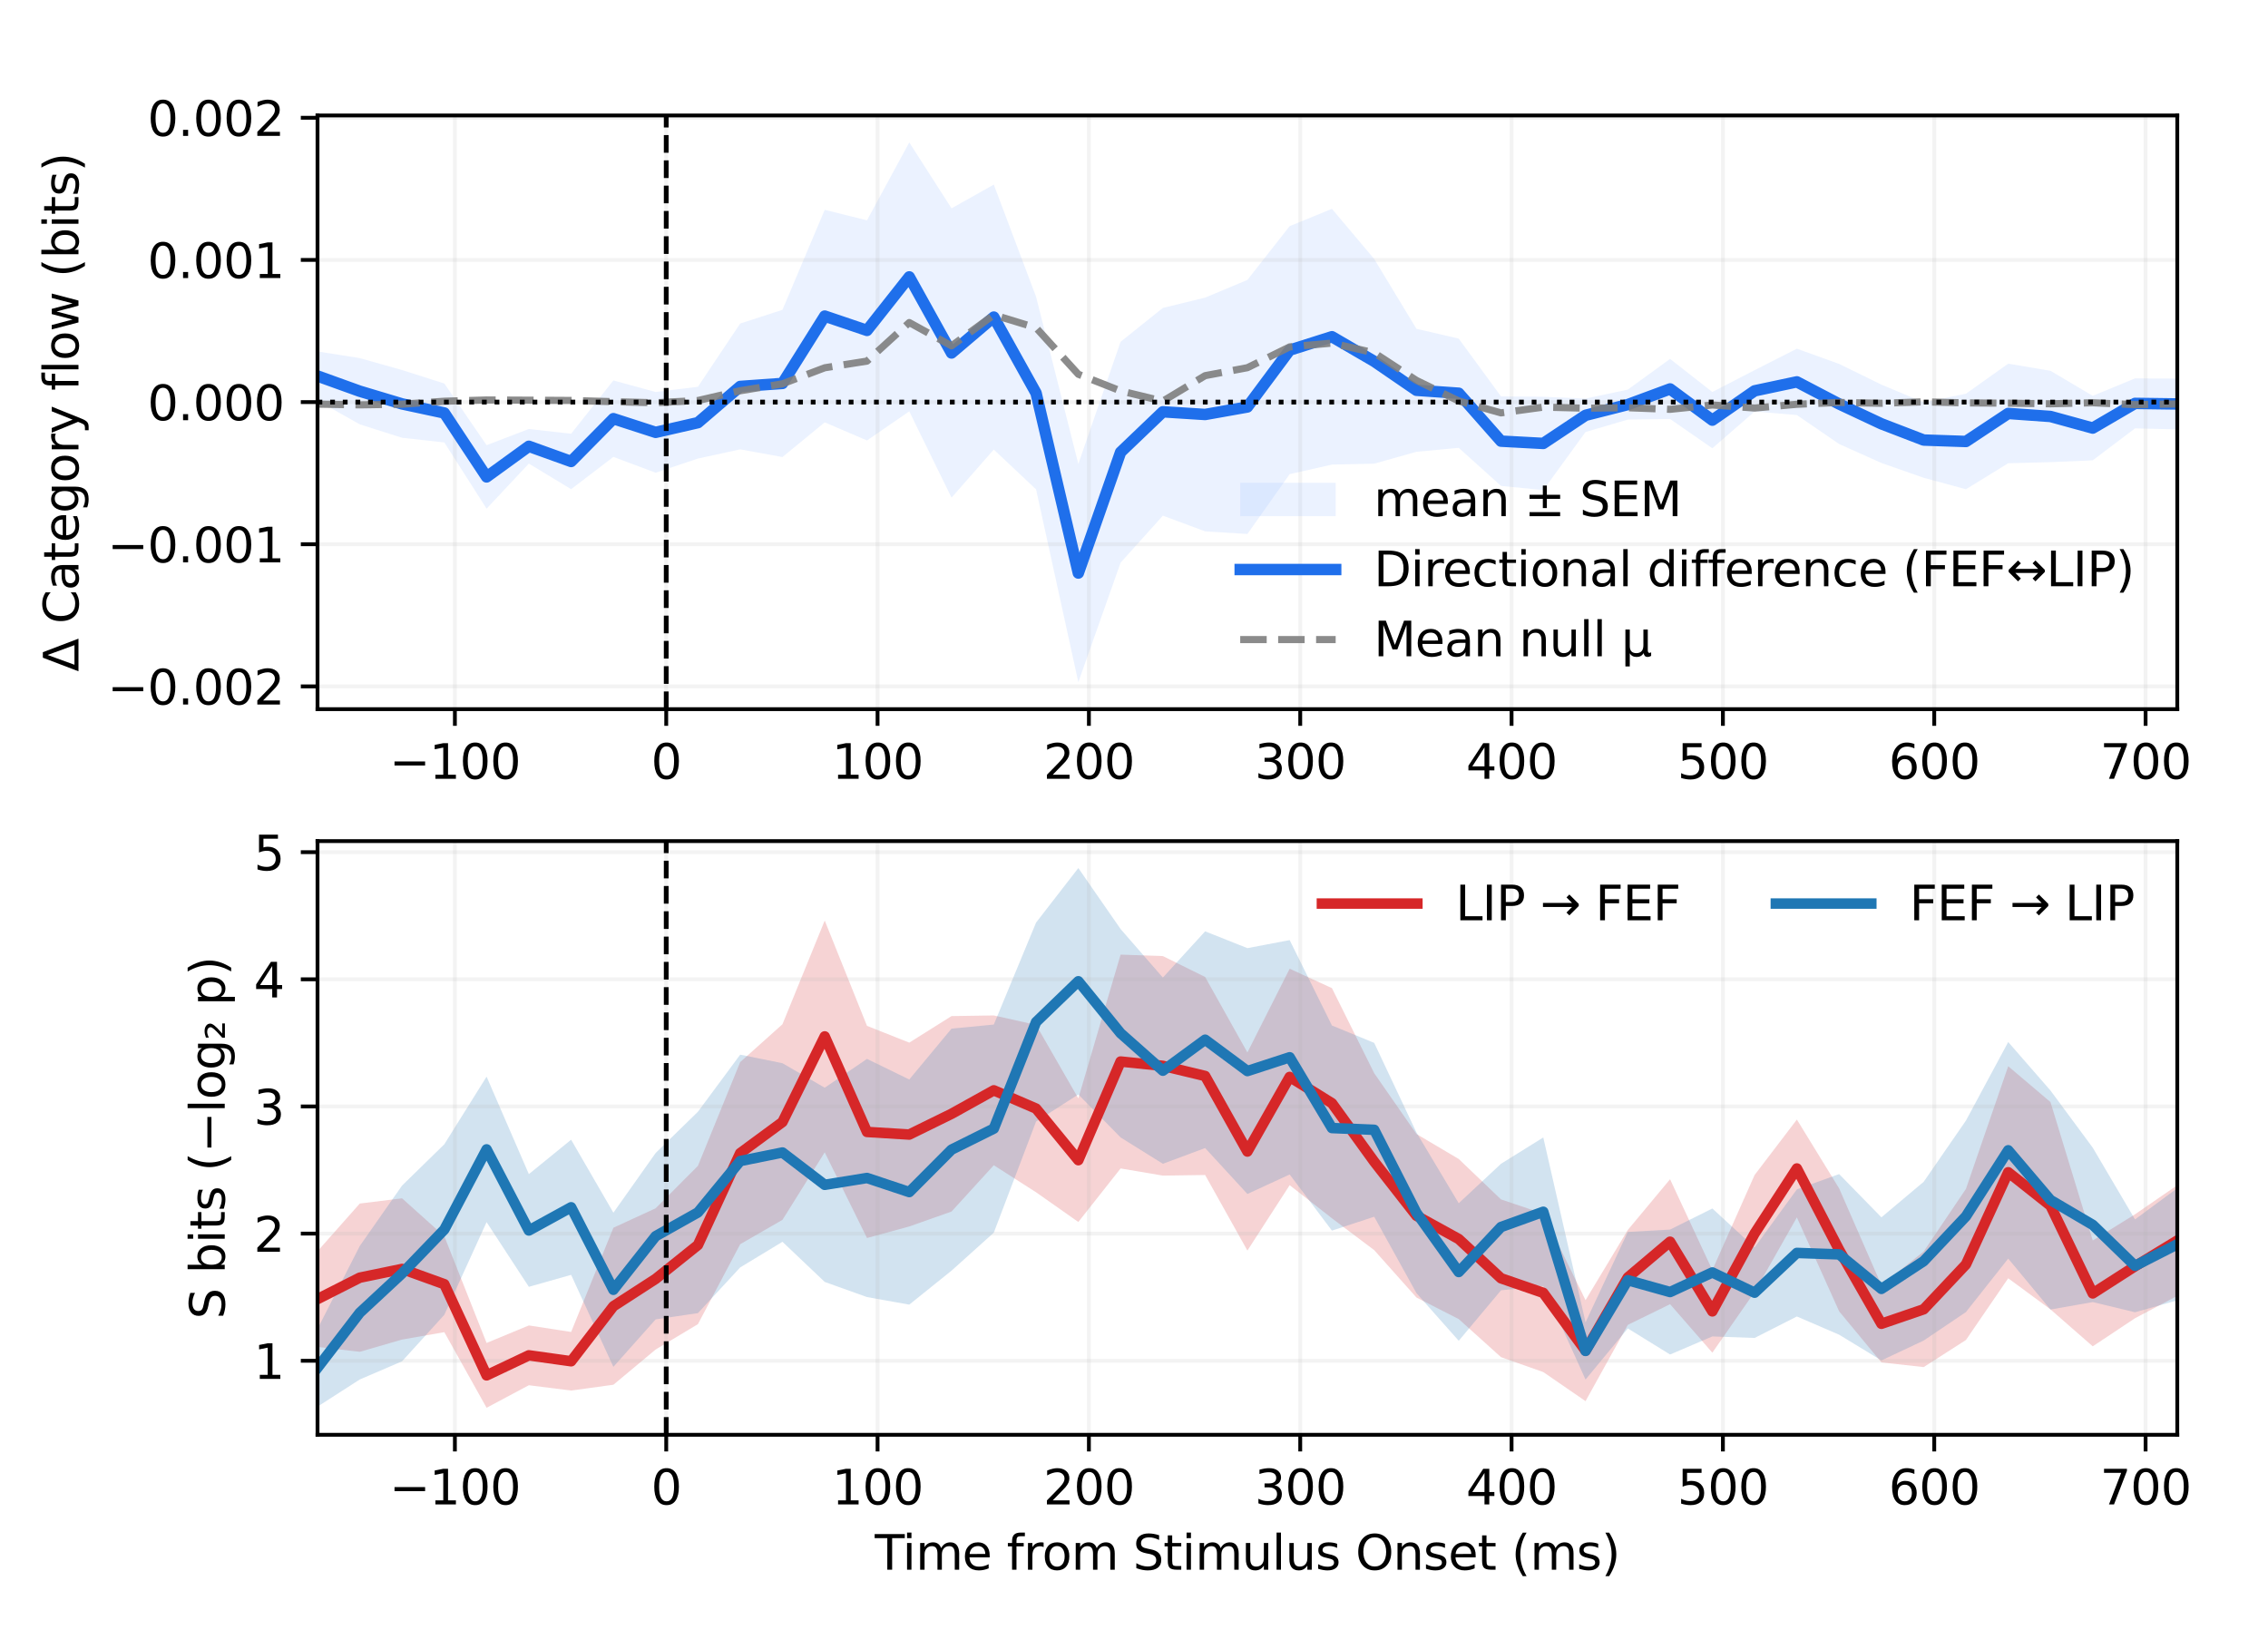 <?xml version="1.0" encoding="utf-8" standalone="no"?>
<!DOCTYPE svg PUBLIC "-//W3C//DTD SVG 1.1//EN"
  "http://www.w3.org/Graphics/SVG/1.1/DTD/svg11.dtd">
<svg xmlns:xlink="http://www.w3.org/1999/xlink" width="475.2pt" height="345.6pt" viewBox="0 0 475.2 345.6" xmlns="http://www.w3.org/2000/svg" version="1.1">
 <defs>
  <style type="text/css">*{stroke-linejoin: round; stroke-linecap: butt}</style>
 </defs>
 <g id="figure_1">
  <g id="patch_1">
   <path d="M 0 345.6 
L 475.2 345.6 
L 475.2 0 
L 0 0 
z
" style="fill: #ffffff"/>
  </g>
  <g id="axes_1">
   <g id="patch_2">
    <path d="M 66.528 148.608 
L 456.192 148.608 
L 456.192 24.192 
L 66.528 24.192 
z
" style="fill: #ffffff"/>
   </g>
   <g id="FillBetweenPolyCollection_1">
    <defs>
     <path id="m9f6a773d20" d="M 66.528 -271.949 
L 66.528 -261.658 
L 75.384 -256.676 
L 84.24 -253.857 
L 93.096 -252.882 
L 101.952 -239.005 
L 110.808 -248.451 
L 119.664 -243.082 
L 128.52 -249.853 
L 137.376 -246.534 
L 146.232 -249.505 
L 155.088 -251.434 
L 163.944 -249.821 
L 172.8 -257.09 
L 181.656 -253.294 
L 190.512 -259.398 
L 199.368 -241.313 
L 208.224 -251.39 
L 217.08 -243.049 
L 225.936 -202.647 
L 234.792 -227.686 
L 243.648 -237.538 
L 252.504 -234.248 
L 261.36 -233.695 
L 270.216 -246.237 
L 279.072 -248.239 
L 287.928 -248.433 
L 296.784 -250.924 
L 305.64 -251.75 
L 314.496 -243.774 
L 323.352 -242.895 
L 332.208 -255.066 
L 341.064 -257.671 
L 349.92 -257.801 
L 358.776 -251.657 
L 367.632 -259.364 
L 376.488 -258.623 
L 385.344 -252.55 
L 394.2 -248.58 
L 403.056 -245.476 
L 411.912 -243.074 
L 420.768 -248.524 
L 429.624 -248.753 
L 438.48 -249.138 
L 447.336 -255.829 
L 456.192 -255.616 
L 456.192 -266.274 
L 456.192 -266.274 
L 447.336 -266.301 
L 438.48 -262.646 
L 429.624 -267.895 
L 420.768 -269.388 
L 411.912 -263.091 
L 403.056 -261.289 
L 394.2 -264.994 
L 385.344 -269.335 
L 376.488 -272.53 
L 367.632 -268.028 
L 358.776 -263.453 
L 349.92 -270.388 
L 341.064 -263.955 
L 332.208 -262.072 
L 323.352 -262.452 
L 314.496 -262.529 
L 305.64 -274.641 
L 296.784 -276.696 
L 287.928 -291.324 
L 279.072 -301.833 
L 270.216 -298.213 
L 261.36 -286.937 
L 252.504 -283.233 
L 243.648 -281.07 
L 234.792 -273.981 
L 225.936 -248.376 
L 217.08 -283.416 
L 208.224 -306.912 
L 199.368 -301.94 
L 190.512 -315.753 
L 181.656 -299.426 
L 172.8 -301.631 
L 163.944 -280.675 
L 155.088 -277.8 
L 146.232 -264.549 
L 137.376 -263.453 
L 128.52 -265.877 
L 119.664 -254.704 
L 110.808 -255.7 
L 101.952 -252.308 
L 93.096 -265.23 
L 84.24 -268.055 
L 75.384 -270.551 
L 66.528 -271.949 
z
"/>
    </defs>
    <g clip-path="url(#p3b2f69bc61)">
     <use xlink:href="#m9f6a773d20" x="0" y="345.6" style="fill: #9ec1ff; fill-opacity: 0.2"/>
    </g>
   </g>
   <g id="matplotlib.axis_1">
    <g id="xtick_1">
     <g id="line2d_1">
      <path d="M 95.31 148.608 
L 95.31 24.192 
" clip-path="url(#p3b2f69bc61)" style="fill: none; stroke: #b0b0b0; stroke-opacity: 0.15; stroke-width: 0.8; stroke-linecap: square"/>
     </g>
     <g id="line2d_2">
      <defs>
       <path id="mf2cba0169b" d="M 0 0 
L 0 3.5 
" style="stroke: #000000; stroke-width: 0.8"/>
      </defs>
      <g>
       <use xlink:href="#mf2cba0169b" x="95.31" y="148.608" style="stroke: #000000; stroke-width: 0.8"/>
      </g>
     </g>
     <g id="text_1">
      <!-- −100 -->
      <g transform="translate(81.576 163.206) scale(0.1 -0.1)">
       <defs>
        <path id="DejaVuSans-2212" d="M 678 2272 
L 4684 2272 
L 4684 1741 
L 678 1741 
L 678 2272 
z
" transform="scale(0.016)"/>
        <path id="DejaVuSans-31" d="M 794 531 
L 1825 531 
L 1825 4091 
L 703 3866 
L 703 4441 
L 1819 4666 
L 2450 4666 
L 2450 531 
L 3481 531 
L 3481 0 
L 794 0 
L 794 531 
z
" transform="scale(0.016)"/>
        <path id="DejaVuSans-30" d="M 2034 4250 
Q 1547 4250 1301 3770 
Q 1056 3291 1056 2328 
Q 1056 1369 1301 889 
Q 1547 409 2034 409 
Q 2525 409 2770 889 
Q 3016 1369 3016 2328 
Q 3016 3291 2770 3770 
Q 2525 4250 2034 4250 
z
M 2034 4750 
Q 2819 4750 3233 4129 
Q 3647 3509 3647 2328 
Q 3647 1150 3233 529 
Q 2819 -91 2034 -91 
Q 1250 -91 836 529 
Q 422 1150 422 2328 
Q 422 3509 836 4129 
Q 1250 4750 2034 4750 
z
" transform="scale(0.016)"/>
       </defs>
       <use xlink:href="#DejaVuSans-2212"/>
       <use xlink:href="#DejaVuSans-31" transform="translate(83.789 0)"/>
       <use xlink:href="#DejaVuSans-30" transform="translate(147.412 0)"/>
       <use xlink:href="#DejaVuSans-30" transform="translate(211.035 0)"/>
      </g>
     </g>
    </g>
    <g id="xtick_2">
     <g id="line2d_3">
      <path d="M 139.59 148.608 
L 139.59 24.192 
" clip-path="url(#p3b2f69bc61)" style="fill: none; stroke: #b0b0b0; stroke-opacity: 0.15; stroke-width: 0.8; stroke-linecap: square"/>
     </g>
     <g id="line2d_4">
      <g>
       <use xlink:href="#mf2cba0169b" x="139.59" y="148.608" style="stroke: #000000; stroke-width: 0.8"/>
      </g>
     </g>
     <g id="text_2">
      <!-- 0 -->
      <g transform="translate(136.409 163.206) scale(0.1 -0.1)">
       <use xlink:href="#DejaVuSans-30"/>
      </g>
     </g>
    </g>
    <g id="xtick_3">
     <g id="line2d_5">
      <path d="M 183.87 148.608 
L 183.87 24.192 
" clip-path="url(#p3b2f69bc61)" style="fill: none; stroke: #b0b0b0; stroke-opacity: 0.15; stroke-width: 0.8; stroke-linecap: square"/>
     </g>
     <g id="line2d_6">
      <g>
       <use xlink:href="#mf2cba0169b" x="183.87" y="148.608" style="stroke: #000000; stroke-width: 0.8"/>
      </g>
     </g>
     <g id="text_3">
      <!-- 100 -->
      <g transform="translate(174.326 163.206) scale(0.1 -0.1)">
       <use xlink:href="#DejaVuSans-31"/>
       <use xlink:href="#DejaVuSans-30" transform="translate(63.623 0)"/>
       <use xlink:href="#DejaVuSans-30" transform="translate(127.246 0)"/>
      </g>
     </g>
    </g>
    <g id="xtick_4">
     <g id="line2d_7">
      <path d="M 228.15 148.608 
L 228.15 24.192 
" clip-path="url(#p3b2f69bc61)" style="fill: none; stroke: #b0b0b0; stroke-opacity: 0.15; stroke-width: 0.8; stroke-linecap: square"/>
     </g>
     <g id="line2d_8">
      <g>
       <use xlink:href="#mf2cba0169b" x="228.15" y="148.608" style="stroke: #000000; stroke-width: 0.8"/>
      </g>
     </g>
     <g id="text_4">
      <!-- 200 -->
      <g transform="translate(218.606 163.206) scale(0.1 -0.1)">
       <defs>
        <path id="DejaVuSans-32" d="M 1228 531 
L 3431 531 
L 3431 0 
L 469 0 
L 469 531 
Q 828 903 1448 1529 
Q 2069 2156 2228 2338 
Q 2531 2678 2651 2914 
Q 2772 3150 2772 3378 
Q 2772 3750 2511 3984 
Q 2250 4219 1831 4219 
Q 1534 4219 1204 4116 
Q 875 4013 500 3803 
L 500 4441 
Q 881 4594 1212 4672 
Q 1544 4750 1819 4750 
Q 2544 4750 2975 4387 
Q 3406 4025 3406 3419 
Q 3406 3131 3298 2873 
Q 3191 2616 2906 2266 
Q 2828 2175 2409 1742 
Q 1991 1309 1228 531 
z
" transform="scale(0.016)"/>
       </defs>
       <use xlink:href="#DejaVuSans-32"/>
       <use xlink:href="#DejaVuSans-30" transform="translate(63.623 0)"/>
       <use xlink:href="#DejaVuSans-30" transform="translate(127.246 0)"/>
      </g>
     </g>
    </g>
    <g id="xtick_5">
     <g id="line2d_9">
      <path d="M 272.43 148.608 
L 272.43 24.192 
" clip-path="url(#p3b2f69bc61)" style="fill: none; stroke: #b0b0b0; stroke-opacity: 0.15; stroke-width: 0.8; stroke-linecap: square"/>
     </g>
     <g id="line2d_10">
      <g>
       <use xlink:href="#mf2cba0169b" x="272.43" y="148.608" style="stroke: #000000; stroke-width: 0.8"/>
      </g>
     </g>
     <g id="text_5">
      <!-- 300 -->
      <g transform="translate(262.886 163.206) scale(0.1 -0.1)">
       <defs>
        <path id="DejaVuSans-33" d="M 2597 2516 
Q 3050 2419 3304 2112 
Q 3559 1806 3559 1356 
Q 3559 666 3084 287 
Q 2609 -91 1734 -91 
Q 1441 -91 1130 -33 
Q 819 25 488 141 
L 488 750 
Q 750 597 1062 519 
Q 1375 441 1716 441 
Q 2309 441 2620 675 
Q 2931 909 2931 1356 
Q 2931 1769 2642 2001 
Q 2353 2234 1838 2234 
L 1294 2234 
L 1294 2753 
L 1863 2753 
Q 2328 2753 2575 2939 
Q 2822 3125 2822 3475 
Q 2822 3834 2567 4026 
Q 2313 4219 1838 4219 
Q 1578 4219 1281 4162 
Q 984 4106 628 3988 
L 628 4550 
Q 988 4650 1302 4700 
Q 1616 4750 1894 4750 
Q 2613 4750 3031 4423 
Q 3450 4097 3450 3541 
Q 3450 3153 3228 2886 
Q 3006 2619 2597 2516 
z
" transform="scale(0.016)"/>
       </defs>
       <use xlink:href="#DejaVuSans-33"/>
       <use xlink:href="#DejaVuSans-30" transform="translate(63.623 0)"/>
       <use xlink:href="#DejaVuSans-30" transform="translate(127.246 0)"/>
      </g>
     </g>
    </g>
    <g id="xtick_6">
     <g id="line2d_11">
      <path d="M 316.71 148.608 
L 316.71 24.192 
" clip-path="url(#p3b2f69bc61)" style="fill: none; stroke: #b0b0b0; stroke-opacity: 0.15; stroke-width: 0.8; stroke-linecap: square"/>
     </g>
     <g id="line2d_12">
      <g>
       <use xlink:href="#mf2cba0169b" x="316.71" y="148.608" style="stroke: #000000; stroke-width: 0.8"/>
      </g>
     </g>
     <g id="text_6">
      <!-- 400 -->
      <g transform="translate(307.166 163.206) scale(0.1 -0.1)">
       <defs>
        <path id="DejaVuSans-34" d="M 2419 4116 
L 825 1625 
L 2419 1625 
L 2419 4116 
z
M 2253 4666 
L 3047 4666 
L 3047 1625 
L 3713 1625 
L 3713 1100 
L 3047 1100 
L 3047 0 
L 2419 0 
L 2419 1100 
L 313 1100 
L 313 1709 
L 2253 4666 
z
" transform="scale(0.016)"/>
       </defs>
       <use xlink:href="#DejaVuSans-34"/>
       <use xlink:href="#DejaVuSans-30" transform="translate(63.623 0)"/>
       <use xlink:href="#DejaVuSans-30" transform="translate(127.246 0)"/>
      </g>
     </g>
    </g>
    <g id="xtick_7">
     <g id="line2d_13">
      <path d="M 360.99 148.608 
L 360.99 24.192 
" clip-path="url(#p3b2f69bc61)" style="fill: none; stroke: #b0b0b0; stroke-opacity: 0.15; stroke-width: 0.8; stroke-linecap: square"/>
     </g>
     <g id="line2d_14">
      <g>
       <use xlink:href="#mf2cba0169b" x="360.99" y="148.608" style="stroke: #000000; stroke-width: 0.8"/>
      </g>
     </g>
     <g id="text_7">
      <!-- 500 -->
      <g transform="translate(351.446 163.206) scale(0.1 -0.1)">
       <defs>
        <path id="DejaVuSans-35" d="M 691 4666 
L 3169 4666 
L 3169 4134 
L 1269 4134 
L 1269 2991 
Q 1406 3038 1543 3061 
Q 1681 3084 1819 3084 
Q 2600 3084 3056 2656 
Q 3513 2228 3513 1497 
Q 3513 744 3044 326 
Q 2575 -91 1722 -91 
Q 1428 -91 1123 -41 
Q 819 9 494 109 
L 494 744 
Q 775 591 1075 516 
Q 1375 441 1709 441 
Q 2250 441 2565 725 
Q 2881 1009 2881 1497 
Q 2881 1984 2565 2268 
Q 2250 2553 1709 2553 
Q 1456 2553 1204 2497 
Q 953 2441 691 2322 
L 691 4666 
z
" transform="scale(0.016)"/>
       </defs>
       <use xlink:href="#DejaVuSans-35"/>
       <use xlink:href="#DejaVuSans-30" transform="translate(63.623 0)"/>
       <use xlink:href="#DejaVuSans-30" transform="translate(127.246 0)"/>
      </g>
     </g>
    </g>
    <g id="xtick_8">
     <g id="line2d_15">
      <path d="M 405.27 148.608 
L 405.27 24.192 
" clip-path="url(#p3b2f69bc61)" style="fill: none; stroke: #b0b0b0; stroke-opacity: 0.15; stroke-width: 0.8; stroke-linecap: square"/>
     </g>
     <g id="line2d_16">
      <g>
       <use xlink:href="#mf2cba0169b" x="405.27" y="148.608" style="stroke: #000000; stroke-width: 0.8"/>
      </g>
     </g>
     <g id="text_8">
      <!-- 600 -->
      <g transform="translate(395.726 163.206) scale(0.1 -0.1)">
       <defs>
        <path id="DejaVuSans-36" d="M 2113 2584 
Q 1688 2584 1439 2293 
Q 1191 2003 1191 1497 
Q 1191 994 1439 701 
Q 1688 409 2113 409 
Q 2538 409 2786 701 
Q 3034 994 3034 1497 
Q 3034 2003 2786 2293 
Q 2538 2584 2113 2584 
z
M 3366 4563 
L 3366 3988 
Q 3128 4100 2886 4159 
Q 2644 4219 2406 4219 
Q 1781 4219 1451 3797 
Q 1122 3375 1075 2522 
Q 1259 2794 1537 2939 
Q 1816 3084 2150 3084 
Q 2853 3084 3261 2657 
Q 3669 2231 3669 1497 
Q 3669 778 3244 343 
Q 2819 -91 2113 -91 
Q 1303 -91 875 529 
Q 447 1150 447 2328 
Q 447 3434 972 4092 
Q 1497 4750 2381 4750 
Q 2619 4750 2861 4703 
Q 3103 4656 3366 4563 
z
" transform="scale(0.016)"/>
       </defs>
       <use xlink:href="#DejaVuSans-36"/>
       <use xlink:href="#DejaVuSans-30" transform="translate(63.623 0)"/>
       <use xlink:href="#DejaVuSans-30" transform="translate(127.246 0)"/>
      </g>
     </g>
    </g>
    <g id="xtick_9">
     <g id="line2d_17">
      <path d="M 449.55 148.608 
L 449.55 24.192 
" clip-path="url(#p3b2f69bc61)" style="fill: none; stroke: #b0b0b0; stroke-opacity: 0.15; stroke-width: 0.8; stroke-linecap: square"/>
     </g>
     <g id="line2d_18">
      <g>
       <use xlink:href="#mf2cba0169b" x="449.55" y="148.608" style="stroke: #000000; stroke-width: 0.8"/>
      </g>
     </g>
     <g id="text_9">
      <!-- 700 -->
      <g transform="translate(440.006 163.206) scale(0.1 -0.1)">
       <defs>
        <path id="DejaVuSans-37" d="M 525 4666 
L 3525 4666 
L 3525 4397 
L 1831 0 
L 1172 0 
L 2766 4134 
L 525 4134 
L 525 4666 
z
" transform="scale(0.016)"/>
       </defs>
       <use xlink:href="#DejaVuSans-37"/>
       <use xlink:href="#DejaVuSans-30" transform="translate(63.623 0)"/>
       <use xlink:href="#DejaVuSans-30" transform="translate(127.246 0)"/>
      </g>
     </g>
    </g>
   </g>
   <g id="matplotlib.axis_2">
    <g id="ytick_1">
     <g id="line2d_19">
      <path d="M 66.528 143.839 
L 456.192 143.839 
" clip-path="url(#p3b2f69bc61)" style="fill: none; stroke: #b0b0b0; stroke-opacity: 0.15; stroke-width: 0.8; stroke-linecap: square"/>
     </g>
     <g id="line2d_20">
      <defs>
       <path id="mf9c19fda45" d="M 0 0 
L -3.5 0 
" style="stroke: #000000; stroke-width: 0.8"/>
      </defs>
      <g>
       <use xlink:href="#mf9c19fda45" x="66.528" y="143.839" style="stroke: #000000; stroke-width: 0.8"/>
      </g>
     </g>
     <g id="text_10">
      <!-- −0.002 -->
      <g transform="translate(22.52 147.638) scale(0.1 -0.1)">
       <defs>
        <path id="DejaVuSans-2e" d="M 684 794 
L 1344 794 
L 1344 0 
L 684 0 
L 684 794 
z
" transform="scale(0.016)"/>
       </defs>
       <use xlink:href="#DejaVuSans-2212"/>
       <use xlink:href="#DejaVuSans-30" transform="translate(83.789 0)"/>
       <use xlink:href="#DejaVuSans-2e" transform="translate(147.412 0)"/>
       <use xlink:href="#DejaVuSans-30" transform="translate(179.199 0)"/>
       <use xlink:href="#DejaVuSans-30" transform="translate(242.822 0)"/>
       <use xlink:href="#DejaVuSans-32" transform="translate(306.445 0)"/>
      </g>
     </g>
    </g>
    <g id="ytick_2">
     <g id="line2d_21">
      <path d="M 66.528 114.049 
L 456.192 114.049 
" clip-path="url(#p3b2f69bc61)" style="fill: none; stroke: #b0b0b0; stroke-opacity: 0.15; stroke-width: 0.8; stroke-linecap: square"/>
     </g>
     <g id="line2d_22">
      <g>
       <use xlink:href="#mf9c19fda45" x="66.528" y="114.049" style="stroke: #000000; stroke-width: 0.8"/>
      </g>
     </g>
     <g id="text_11">
      <!-- −0.001 -->
      <g transform="translate(22.52 117.848) scale(0.1 -0.1)">
       <use xlink:href="#DejaVuSans-2212"/>
       <use xlink:href="#DejaVuSans-30" transform="translate(83.789 0)"/>
       <use xlink:href="#DejaVuSans-2e" transform="translate(147.412 0)"/>
       <use xlink:href="#DejaVuSans-30" transform="translate(179.199 0)"/>
       <use xlink:href="#DejaVuSans-30" transform="translate(242.822 0)"/>
       <use xlink:href="#DejaVuSans-31" transform="translate(306.445 0)"/>
      </g>
     </g>
    </g>
    <g id="ytick_3">
     <g id="line2d_23">
      <path d="M 66.528 84.26 
L 456.192 84.26 
" clip-path="url(#p3b2f69bc61)" style="fill: none; stroke: #b0b0b0; stroke-opacity: 0.15; stroke-width: 0.8; stroke-linecap: square"/>
     </g>
     <g id="line2d_24">
      <g>
       <use xlink:href="#mf9c19fda45" x="66.528" y="84.26" style="stroke: #000000; stroke-width: 0.8"/>
      </g>
     </g>
     <g id="text_12">
      <!-- 0.000 -->
      <g transform="translate(30.9 88.059) scale(0.1 -0.1)">
       <use xlink:href="#DejaVuSans-30"/>
       <use xlink:href="#DejaVuSans-2e" transform="translate(63.623 0)"/>
       <use xlink:href="#DejaVuSans-30" transform="translate(95.41 0)"/>
       <use xlink:href="#DejaVuSans-30" transform="translate(159.033 0)"/>
       <use xlink:href="#DejaVuSans-30" transform="translate(222.656 0)"/>
      </g>
     </g>
    </g>
    <g id="ytick_4">
     <g id="line2d_25">
      <path d="M 66.528 54.47 
L 456.192 54.47 
" clip-path="url(#p3b2f69bc61)" style="fill: none; stroke: #b0b0b0; stroke-opacity: 0.15; stroke-width: 0.8; stroke-linecap: square"/>
     </g>
     <g id="line2d_26">
      <g>
       <use xlink:href="#mf9c19fda45" x="66.528" y="54.47" style="stroke: #000000; stroke-width: 0.8"/>
      </g>
     </g>
     <g id="text_13">
      <!-- 0.001 -->
      <g transform="translate(30.9 58.269) scale(0.1 -0.1)">
       <use xlink:href="#DejaVuSans-30"/>
       <use xlink:href="#DejaVuSans-2e" transform="translate(63.623 0)"/>
       <use xlink:href="#DejaVuSans-30" transform="translate(95.41 0)"/>
       <use xlink:href="#DejaVuSans-30" transform="translate(159.033 0)"/>
       <use xlink:href="#DejaVuSans-31" transform="translate(222.656 0)"/>
      </g>
     </g>
    </g>
    <g id="ytick_5">
     <g id="line2d_27">
      <path d="M 66.528 24.681 
L 456.192 24.681 
" clip-path="url(#p3b2f69bc61)" style="fill: none; stroke: #b0b0b0; stroke-opacity: 0.15; stroke-width: 0.8; stroke-linecap: square"/>
     </g>
     <g id="line2d_28">
      <g>
       <use xlink:href="#mf9c19fda45" x="66.528" y="24.681" style="stroke: #000000; stroke-width: 0.8"/>
      </g>
     </g>
     <g id="text_14">
      <!-- 0.002 -->
      <g transform="translate(30.9 28.48) scale(0.1 -0.1)">
       <use xlink:href="#DejaVuSans-30"/>
       <use xlink:href="#DejaVuSans-2e" transform="translate(63.623 0)"/>
       <use xlink:href="#DejaVuSans-30" transform="translate(95.41 0)"/>
       <use xlink:href="#DejaVuSans-30" transform="translate(159.033 0)"/>
       <use xlink:href="#DejaVuSans-32" transform="translate(222.656 0)"/>
      </g>
     </g>
    </g>
    <g id="text_15">
     <!-- Δ Category flow (bits) -->
     <g transform="translate(16.441 140.755) rotate(-90) scale(0.1 -0.1)">
      <defs>
       <path id="DejaVuSans-394" d="M 2188 4044 
L 906 525 
L 3472 525 
L 2188 4044 
z
M 50 0 
L 1831 4666 
L 2547 4666 
L 4325 0 
L 50 0 
z
" transform="scale(0.016)"/>
       <path id="DejaVuSans-20" transform="scale(0.016)"/>
       <path id="DejaVuSans-43" d="M 4122 4306 
L 4122 3641 
Q 3803 3938 3442 4084 
Q 3081 4231 2675 4231 
Q 1875 4231 1450 3742 
Q 1025 3253 1025 2328 
Q 1025 1406 1450 917 
Q 1875 428 2675 428 
Q 3081 428 3442 575 
Q 3803 722 4122 1019 
L 4122 359 
Q 3791 134 3420 21 
Q 3050 -91 2638 -91 
Q 1578 -91 968 557 
Q 359 1206 359 2328 
Q 359 3453 968 4101 
Q 1578 4750 2638 4750 
Q 3056 4750 3426 4639 
Q 3797 4528 4122 4306 
z
" transform="scale(0.016)"/>
       <path id="DejaVuSans-61" d="M 2194 1759 
Q 1497 1759 1228 1600 
Q 959 1441 959 1056 
Q 959 750 1161 570 
Q 1363 391 1709 391 
Q 2188 391 2477 730 
Q 2766 1069 2766 1631 
L 2766 1759 
L 2194 1759 
z
M 3341 1997 
L 3341 0 
L 2766 0 
L 2766 531 
Q 2569 213 2275 61 
Q 1981 -91 1556 -91 
Q 1019 -91 701 211 
Q 384 513 384 1019 
Q 384 1609 779 1909 
Q 1175 2209 1959 2209 
L 2766 2209 
L 2766 2266 
Q 2766 2663 2505 2880 
Q 2244 3097 1772 3097 
Q 1472 3097 1187 3025 
Q 903 2953 641 2809 
L 641 3341 
Q 956 3463 1253 3523 
Q 1550 3584 1831 3584 
Q 2591 3584 2966 3190 
Q 3341 2797 3341 1997 
z
" transform="scale(0.016)"/>
       <path id="DejaVuSans-74" d="M 1172 4494 
L 1172 3500 
L 2356 3500 
L 2356 3053 
L 1172 3053 
L 1172 1153 
Q 1172 725 1289 603 
Q 1406 481 1766 481 
L 2356 481 
L 2356 0 
L 1766 0 
Q 1100 0 847 248 
Q 594 497 594 1153 
L 594 3053 
L 172 3053 
L 172 3500 
L 594 3500 
L 594 4494 
L 1172 4494 
z
" transform="scale(0.016)"/>
       <path id="DejaVuSans-65" d="M 3597 1894 
L 3597 1613 
L 953 1613 
Q 991 1019 1311 708 
Q 1631 397 2203 397 
Q 2534 397 2845 478 
Q 3156 559 3463 722 
L 3463 178 
Q 3153 47 2828 -22 
Q 2503 -91 2169 -91 
Q 1331 -91 842 396 
Q 353 884 353 1716 
Q 353 2575 817 3079 
Q 1281 3584 2069 3584 
Q 2775 3584 3186 3129 
Q 3597 2675 3597 1894 
z
M 3022 2063 
Q 3016 2534 2758 2815 
Q 2500 3097 2075 3097 
Q 1594 3097 1305 2825 
Q 1016 2553 972 2059 
L 3022 2063 
z
" transform="scale(0.016)"/>
       <path id="DejaVuSans-67" d="M 2906 1791 
Q 2906 2416 2648 2759 
Q 2391 3103 1925 3103 
Q 1463 3103 1205 2759 
Q 947 2416 947 1791 
Q 947 1169 1205 825 
Q 1463 481 1925 481 
Q 2391 481 2648 825 
Q 2906 1169 2906 1791 
z
M 3481 434 
Q 3481 -459 3084 -895 
Q 2688 -1331 1869 -1331 
Q 1566 -1331 1297 -1286 
Q 1028 -1241 775 -1147 
L 775 -588 
Q 1028 -725 1275 -790 
Q 1522 -856 1778 -856 
Q 2344 -856 2625 -561 
Q 2906 -266 2906 331 
L 2906 616 
Q 2728 306 2450 153 
Q 2172 0 1784 0 
Q 1141 0 747 490 
Q 353 981 353 1791 
Q 353 2603 747 3093 
Q 1141 3584 1784 3584 
Q 2172 3584 2450 3431 
Q 2728 3278 2906 2969 
L 2906 3500 
L 3481 3500 
L 3481 434 
z
" transform="scale(0.016)"/>
       <path id="DejaVuSans-6f" d="M 1959 3097 
Q 1497 3097 1228 2736 
Q 959 2375 959 1747 
Q 959 1119 1226 758 
Q 1494 397 1959 397 
Q 2419 397 2687 759 
Q 2956 1122 2956 1747 
Q 2956 2369 2687 2733 
Q 2419 3097 1959 3097 
z
M 1959 3584 
Q 2709 3584 3137 3096 
Q 3566 2609 3566 1747 
Q 3566 888 3137 398 
Q 2709 -91 1959 -91 
Q 1206 -91 779 398 
Q 353 888 353 1747 
Q 353 2609 779 3096 
Q 1206 3584 1959 3584 
z
" transform="scale(0.016)"/>
       <path id="DejaVuSans-72" d="M 2631 2963 
Q 2534 3019 2420 3045 
Q 2306 3072 2169 3072 
Q 1681 3072 1420 2755 
Q 1159 2438 1159 1844 
L 1159 0 
L 581 0 
L 581 3500 
L 1159 3500 
L 1159 2956 
Q 1341 3275 1631 3429 
Q 1922 3584 2338 3584 
Q 2397 3584 2469 3576 
Q 2541 3569 2628 3553 
L 2631 2963 
z
" transform="scale(0.016)"/>
       <path id="DejaVuSans-79" d="M 2059 -325 
Q 1816 -950 1584 -1140 
Q 1353 -1331 966 -1331 
L 506 -1331 
L 506 -850 
L 844 -850 
Q 1081 -850 1212 -737 
Q 1344 -625 1503 -206 
L 1606 56 
L 191 3500 
L 800 3500 
L 1894 763 
L 2988 3500 
L 3597 3500 
L 2059 -325 
z
" transform="scale(0.016)"/>
       <path id="DejaVuSans-66" d="M 2375 4863 
L 2375 4384 
L 1825 4384 
Q 1516 4384 1395 4259 
Q 1275 4134 1275 3809 
L 1275 3500 
L 2222 3500 
L 2222 3053 
L 1275 3053 
L 1275 0 
L 697 0 
L 697 3053 
L 147 3053 
L 147 3500 
L 697 3500 
L 697 3744 
Q 697 4328 969 4595 
Q 1241 4863 1831 4863 
L 2375 4863 
z
" transform="scale(0.016)"/>
       <path id="DejaVuSans-6c" d="M 603 4863 
L 1178 4863 
L 1178 0 
L 603 0 
L 603 4863 
z
" transform="scale(0.016)"/>
       <path id="DejaVuSans-77" d="M 269 3500 
L 844 3500 
L 1563 769 
L 2278 3500 
L 2956 3500 
L 3675 769 
L 4391 3500 
L 4966 3500 
L 4050 0 
L 3372 0 
L 2619 2869 
L 1863 0 
L 1184 0 
L 269 3500 
z
" transform="scale(0.016)"/>
       <path id="DejaVuSans-28" d="M 1984 4856 
Q 1566 4138 1362 3434 
Q 1159 2731 1159 2009 
Q 1159 1288 1364 580 
Q 1569 -128 1984 -844 
L 1484 -844 
Q 1016 -109 783 600 
Q 550 1309 550 2009 
Q 550 2706 781 3412 
Q 1013 4119 1484 4856 
L 1984 4856 
z
" transform="scale(0.016)"/>
       <path id="DejaVuSans-62" d="M 3116 1747 
Q 3116 2381 2855 2742 
Q 2594 3103 2138 3103 
Q 1681 3103 1420 2742 
Q 1159 2381 1159 1747 
Q 1159 1113 1420 752 
Q 1681 391 2138 391 
Q 2594 391 2855 752 
Q 3116 1113 3116 1747 
z
M 1159 2969 
Q 1341 3281 1617 3432 
Q 1894 3584 2278 3584 
Q 2916 3584 3314 3078 
Q 3713 2572 3713 1747 
Q 3713 922 3314 415 
Q 2916 -91 2278 -91 
Q 1894 -91 1617 61 
Q 1341 213 1159 525 
L 1159 0 
L 581 0 
L 581 4863 
L 1159 4863 
L 1159 2969 
z
" transform="scale(0.016)"/>
       <path id="DejaVuSans-69" d="M 603 3500 
L 1178 3500 
L 1178 0 
L 603 0 
L 603 3500 
z
M 603 4863 
L 1178 4863 
L 1178 4134 
L 603 4134 
L 603 4863 
z
" transform="scale(0.016)"/>
       <path id="DejaVuSans-73" d="M 2834 3397 
L 2834 2853 
Q 2591 2978 2328 3040 
Q 2066 3103 1784 3103 
Q 1356 3103 1142 2972 
Q 928 2841 928 2578 
Q 928 2378 1081 2264 
Q 1234 2150 1697 2047 
L 1894 2003 
Q 2506 1872 2764 1633 
Q 3022 1394 3022 966 
Q 3022 478 2636 193 
Q 2250 -91 1575 -91 
Q 1294 -91 989 -36 
Q 684 19 347 128 
L 347 722 
Q 666 556 975 473 
Q 1284 391 1588 391 
Q 1994 391 2212 530 
Q 2431 669 2431 922 
Q 2431 1156 2273 1281 
Q 2116 1406 1581 1522 
L 1381 1569 
Q 847 1681 609 1914 
Q 372 2147 372 2553 
Q 372 3047 722 3315 
Q 1072 3584 1716 3584 
Q 2034 3584 2315 3537 
Q 2597 3491 2834 3397 
z
" transform="scale(0.016)"/>
       <path id="DejaVuSans-29" d="M 513 4856 
L 1013 4856 
Q 1481 4119 1714 3412 
Q 1947 2706 1947 2009 
Q 1947 1309 1714 600 
Q 1481 -109 1013 -844 
L 513 -844 
Q 928 -128 1133 580 
Q 1338 1288 1338 2009 
Q 1338 2731 1133 3434 
Q 928 4138 513 4856 
z
" transform="scale(0.016)"/>
      </defs>
      <use xlink:href="#DejaVuSans-394"/>
      <use xlink:href="#DejaVuSans-20" transform="translate(68.408 0)"/>
      <use xlink:href="#DejaVuSans-43" transform="translate(100.195 0)"/>
      <use xlink:href="#DejaVuSans-61" transform="translate(170.02 0)"/>
      <use xlink:href="#DejaVuSans-74" transform="translate(231.299 0)"/>
      <use xlink:href="#DejaVuSans-65" transform="translate(270.508 0)"/>
      <use xlink:href="#DejaVuSans-67" transform="translate(332.031 0)"/>
      <use xlink:href="#DejaVuSans-6f" transform="translate(395.508 0)"/>
      <use xlink:href="#DejaVuSans-72" transform="translate(456.689 0)"/>
      <use xlink:href="#DejaVuSans-79" transform="translate(497.803 0)"/>
      <use xlink:href="#DejaVuSans-20" transform="translate(556.982 0)"/>
      <use xlink:href="#DejaVuSans-66" transform="translate(588.77 0)"/>
      <use xlink:href="#DejaVuSans-6c" transform="translate(623.975 0)"/>
      <use xlink:href="#DejaVuSans-6f" transform="translate(651.758 0)"/>
      <use xlink:href="#DejaVuSans-77" transform="translate(712.939 0)"/>
      <use xlink:href="#DejaVuSans-20" transform="translate(794.727 0)"/>
      <use xlink:href="#DejaVuSans-28" transform="translate(826.514 0)"/>
      <use xlink:href="#DejaVuSans-62" transform="translate(865.527 0)"/>
      <use xlink:href="#DejaVuSans-69" transform="translate(929.004 0)"/>
      <use xlink:href="#DejaVuSans-74" transform="translate(956.787 0)"/>
      <use xlink:href="#DejaVuSans-73" transform="translate(995.996 0)"/>
      <use xlink:href="#DejaVuSans-29" transform="translate(1048.096 0)"/>
     </g>
    </g>
   </g>
   <g id="line2d_29">
    <path d="M 66.528 78.797 
L 75.384 81.986 
L 84.24 84.644 
L 93.096 86.544 
L 101.952 99.943 
L 110.808 93.524 
L 119.664 96.707 
L 128.52 87.735 
L 137.376 90.606 
L 146.232 88.573 
L 155.088 80.983 
L 163.944 80.352 
L 172.8 66.239 
L 181.656 69.24 
L 190.512 58.025 
L 199.368 73.974 
L 208.224 66.449 
L 217.08 82.368 
L 225.936 120.088 
L 234.792 94.766 
L 243.648 86.296 
L 252.504 86.86 
L 261.36 85.284 
L 270.216 73.375 
L 279.072 70.564 
L 287.928 75.721 
L 296.784 81.79 
L 305.64 82.404 
L 314.496 92.449 
L 323.352 92.926 
L 332.208 87.031 
L 341.064 84.787 
L 349.92 81.506 
L 358.776 88.045 
L 367.632 81.904 
L 376.488 80.023 
L 385.344 84.657 
L 394.2 88.813 
L 403.056 92.218 
L 411.912 92.517 
L 420.768 86.644 
L 429.624 87.276 
L 438.48 89.708 
L 447.336 84.535 
L 456.192 84.655 
" clip-path="url(#p3b2f69bc61)" style="fill: none; stroke: #1f6feb; stroke-width: 2.4; stroke-linecap: square"/>
   </g>
   <g id="line2d_30">
    <path d="M 66.528 84.692 
L 75.384 84.843 
L 84.24 84.704 
L 93.096 84.083 
L 101.952 83.821 
L 110.808 83.866 
L 119.664 83.918 
L 128.52 84.18 
L 137.376 84.405 
L 146.232 83.935 
L 155.088 81.886 
L 163.944 80.432 
L 172.8 77.071 
L 181.656 75.672 
L 190.512 67.589 
L 199.368 72.481 
L 208.224 65.983 
L 217.08 68.691 
L 225.936 78.429 
L 234.792 81.918 
L 243.648 84.062 
L 252.504 78.721 
L 261.36 77.055 
L 270.216 72.695 
L 279.072 71.901 
L 287.928 73.935 
L 296.784 79.719 
L 305.64 84.024 
L 314.496 86.525 
L 323.352 85.316 
L 332.208 85.54 
L 341.064 85.443 
L 349.92 85.777 
L 358.776 84.868 
L 367.632 85.507 
L 376.488 84.724 
L 385.344 84.337 
L 394.2 84.512 
L 403.056 84.209 
L 411.912 84.433 
L 420.768 84.488 
L 429.624 84.618 
L 438.48 84.406 
L 447.336 84.797 
L 456.192 84.657 
" clip-path="url(#p3b2f69bc61)" style="fill: none; stroke-dasharray: 5.55,2.4; stroke-dashoffset: 0; stroke: #7f7f7f; stroke-opacity: 0.9; stroke-width: 1.5"/>
   </g>
   <g id="line2d_31">
    <path d="M 139.59 148.608 
L 139.59 24.192 
" clip-path="url(#p3b2f69bc61)" style="fill: none; stroke-dasharray: 3.7,1.6; stroke-dashoffset: 0; stroke: #000000"/>
   </g>
   <g id="line2d_32">
    <path d="M 66.528 84.26 
L 456.192 84.26 
" clip-path="url(#p3b2f69bc61)" style="fill: none; stroke-dasharray: 1,1.65; stroke-dashoffset: 0; stroke: #000000"/>
   </g>
   <g id="patch_3">
    <path d="M 66.528 148.608 
L 66.528 24.192 
" style="fill: none; stroke: #000000; stroke-width: 0.8; stroke-linejoin: miter; stroke-linecap: square"/>
   </g>
   <g id="patch_4">
    <path d="M 456.192 148.608 
L 456.192 24.192 
" style="fill: none; stroke: #000000; stroke-width: 0.8; stroke-linejoin: miter; stroke-linecap: square"/>
   </g>
   <g id="patch_5">
    <path d="M 66.528 148.608 
L 456.192 148.608 
" style="fill: none; stroke: #000000; stroke-width: 0.8; stroke-linejoin: miter; stroke-linecap: square"/>
   </g>
   <g id="patch_6">
    <path d="M 66.528 24.192 
L 456.192 24.192 
" style="fill: none; stroke: #000000; stroke-width: 0.8; stroke-linejoin: miter; stroke-linecap: square"/>
   </g>
   <g id="legend_1">
    <g id="patch_7">
     <path d="M 259.854 108.172 
L 279.854 108.172 
L 279.854 101.172 
L 259.854 101.172 
z
" style="fill: #9ec1ff; fill-opacity: 0.2"/>
    </g>
    <g id="text_16">
     <!-- mean ± SEM -->
     <g transform="translate(287.854 108.172) scale(0.1 -0.1)">
      <defs>
       <path id="DejaVuSans-6d" d="M 3328 2828 
Q 3544 3216 3844 3400 
Q 4144 3584 4550 3584 
Q 5097 3584 5394 3201 
Q 5691 2819 5691 2113 
L 5691 0 
L 5113 0 
L 5113 2094 
Q 5113 2597 4934 2840 
Q 4756 3084 4391 3084 
Q 3944 3084 3684 2787 
Q 3425 2491 3425 1978 
L 3425 0 
L 2847 0 
L 2847 2094 
Q 2847 2600 2669 2842 
Q 2491 3084 2119 3084 
Q 1678 3084 1418 2786 
Q 1159 2488 1159 1978 
L 1159 0 
L 581 0 
L 581 3500 
L 1159 3500 
L 1159 2956 
Q 1356 3278 1631 3431 
Q 1906 3584 2284 3584 
Q 2666 3584 2933 3390 
Q 3200 3197 3328 2828 
z
" transform="scale(0.016)"/>
       <path id="DejaVuSans-6e" d="M 3513 2113 
L 3513 0 
L 2938 0 
L 2938 2094 
Q 2938 2591 2744 2837 
Q 2550 3084 2163 3084 
Q 1697 3084 1428 2787 
Q 1159 2491 1159 1978 
L 1159 0 
L 581 0 
L 581 3500 
L 1159 3500 
L 1159 2956 
Q 1366 3272 1645 3428 
Q 1925 3584 2291 3584 
Q 2894 3584 3203 3211 
Q 3513 2838 3513 2113 
z
" transform="scale(0.016)"/>
       <path id="DejaVuSans-b1" d="M 2944 4013 
L 2944 2803 
L 4684 2803 
L 4684 2272 
L 2944 2272 
L 2944 1063 
L 2419 1063 
L 2419 2272 
L 678 2272 
L 678 2803 
L 2419 2803 
L 2419 4013 
L 2944 4013 
z
M 678 531 
L 4684 531 
L 4684 0 
L 678 0 
L 678 531 
z
" transform="scale(0.016)"/>
       <path id="DejaVuSans-53" d="M 3425 4513 
L 3425 3897 
Q 3066 4069 2747 4153 
Q 2428 4238 2131 4238 
Q 1616 4238 1336 4038 
Q 1056 3838 1056 3469 
Q 1056 3159 1242 3001 
Q 1428 2844 1947 2747 
L 2328 2669 
Q 3034 2534 3370 2195 
Q 3706 1856 3706 1288 
Q 3706 609 3251 259 
Q 2797 -91 1919 -91 
Q 1588 -91 1214 -16 
Q 841 59 441 206 
L 441 856 
Q 825 641 1194 531 
Q 1563 422 1919 422 
Q 2459 422 2753 634 
Q 3047 847 3047 1241 
Q 3047 1584 2836 1778 
Q 2625 1972 2144 2069 
L 1759 2144 
Q 1053 2284 737 2584 
Q 422 2884 422 3419 
Q 422 4038 858 4394 
Q 1294 4750 2059 4750 
Q 2388 4750 2728 4690 
Q 3069 4631 3425 4513 
z
" transform="scale(0.016)"/>
       <path id="DejaVuSans-45" d="M 628 4666 
L 3578 4666 
L 3578 4134 
L 1259 4134 
L 1259 2753 
L 3481 2753 
L 3481 2222 
L 1259 2222 
L 1259 531 
L 3634 531 
L 3634 0 
L 628 0 
L 628 4666 
z
" transform="scale(0.016)"/>
       <path id="DejaVuSans-4d" d="M 628 4666 
L 1569 4666 
L 2759 1491 
L 3956 4666 
L 4897 4666 
L 4897 0 
L 4281 0 
L 4281 4097 
L 3078 897 
L 2444 897 
L 1241 4097 
L 1241 0 
L 628 0 
L 628 4666 
z
" transform="scale(0.016)"/>
      </defs>
      <use xlink:href="#DejaVuSans-6d"/>
      <use xlink:href="#DejaVuSans-65" transform="translate(97.412 0)"/>
      <use xlink:href="#DejaVuSans-61" transform="translate(158.936 0)"/>
      <use xlink:href="#DejaVuSans-6e" transform="translate(220.215 0)"/>
      <use xlink:href="#DejaVuSans-20" transform="translate(283.594 0)"/>
      <use xlink:href="#DejaVuSans-b1" transform="translate(315.381 0)"/>
      <use xlink:href="#DejaVuSans-20" transform="translate(399.17 0)"/>
      <use xlink:href="#DejaVuSans-53" transform="translate(430.957 0)"/>
      <use xlink:href="#DejaVuSans-45" transform="translate(494.434 0)"/>
      <use xlink:href="#DejaVuSans-4d" transform="translate(557.617 0)"/>
     </g>
    </g>
    <g id="line2d_33">
     <path d="M 259.854 119.35 
L 269.854 119.35 
L 279.854 119.35 
" style="fill: none; stroke: #1f6feb; stroke-width: 2.4; stroke-linecap: square"/>
    </g>
    <g id="text_17">
     <!-- Directional difference (FEF↔LIP) -->
     <g transform="translate(287.854 122.85) scale(0.1 -0.1)">
      <defs>
       <path id="DejaVuSans-44" d="M 1259 4147 
L 1259 519 
L 2022 519 
Q 2988 519 3436 956 
Q 3884 1394 3884 2338 
Q 3884 3275 3436 3711 
Q 2988 4147 2022 4147 
L 1259 4147 
z
M 628 4666 
L 1925 4666 
Q 3281 4666 3915 4102 
Q 4550 3538 4550 2338 
Q 4550 1131 3912 565 
Q 3275 0 1925 0 
L 628 0 
L 628 4666 
z
" transform="scale(0.016)"/>
       <path id="DejaVuSans-63" d="M 3122 3366 
L 3122 2828 
Q 2878 2963 2633 3030 
Q 2388 3097 2138 3097 
Q 1578 3097 1268 2742 
Q 959 2388 959 1747 
Q 959 1106 1268 751 
Q 1578 397 2138 397 
Q 2388 397 2633 464 
Q 2878 531 3122 666 
L 3122 134 
Q 2881 22 2623 -34 
Q 2366 -91 2075 -91 
Q 1284 -91 818 406 
Q 353 903 353 1747 
Q 353 2603 823 3093 
Q 1294 3584 2113 3584 
Q 2378 3584 2631 3529 
Q 2884 3475 3122 3366 
z
" transform="scale(0.016)"/>
       <path id="DejaVuSans-64" d="M 2906 2969 
L 2906 4863 
L 3481 4863 
L 3481 0 
L 2906 0 
L 2906 525 
Q 2725 213 2448 61 
Q 2172 -91 1784 -91 
Q 1150 -91 751 415 
Q 353 922 353 1747 
Q 353 2572 751 3078 
Q 1150 3584 1784 3584 
Q 2172 3584 2448 3432 
Q 2725 3281 2906 2969 
z
M 947 1747 
Q 947 1113 1208 752 
Q 1469 391 1925 391 
Q 2381 391 2643 752 
Q 2906 1113 2906 1747 
Q 2906 2381 2643 2742 
Q 2381 3103 1925 3103 
Q 1469 3103 1208 2742 
Q 947 2381 947 1747 
z
" transform="scale(0.016)"/>
       <path id="DejaVuSans-46" d="M 628 4666 
L 3309 4666 
L 3309 4134 
L 1259 4134 
L 1259 2759 
L 3109 2759 
L 3109 2228 
L 1259 2228 
L 1259 0 
L 628 0 
L 628 4666 
z
" transform="scale(0.016)"/>
       <path id="DejaVuSans-2194" d="M 313 1866 
L 313 2147 
L 1541 3375 
L 1916 3000 
L 1188 2272 
L 4175 2272 
L 3447 3000 
L 3822 3375 
L 5050 2147 
L 5050 1866 
L 3822 638 
L 3447 1013 
L 4175 1741 
L 1188 1741 
L 1916 1013 
L 1541 638 
L 313 1866 
z
" transform="scale(0.016)"/>
       <path id="DejaVuSans-4c" d="M 628 4666 
L 1259 4666 
L 1259 531 
L 3531 531 
L 3531 0 
L 628 0 
L 628 4666 
z
" transform="scale(0.016)"/>
       <path id="DejaVuSans-49" d="M 628 4666 
L 1259 4666 
L 1259 0 
L 628 0 
L 628 4666 
z
" transform="scale(0.016)"/>
       <path id="DejaVuSans-50" d="M 1259 4147 
L 1259 2394 
L 2053 2394 
Q 2494 2394 2734 2622 
Q 2975 2850 2975 3272 
Q 2975 3691 2734 3919 
Q 2494 4147 2053 4147 
L 1259 4147 
z
M 628 4666 
L 2053 4666 
Q 2838 4666 3239 4311 
Q 3641 3956 3641 3272 
Q 3641 2581 3239 2228 
Q 2838 1875 2053 1875 
L 1259 1875 
L 1259 0 
L 628 0 
L 628 4666 
z
" transform="scale(0.016)"/>
      </defs>
      <use xlink:href="#DejaVuSans-44"/>
      <use xlink:href="#DejaVuSans-69" transform="translate(77.002 0)"/>
      <use xlink:href="#DejaVuSans-72" transform="translate(104.785 0)"/>
      <use xlink:href="#DejaVuSans-65" transform="translate(143.648 0)"/>
      <use xlink:href="#DejaVuSans-63" transform="translate(205.172 0)"/>
      <use xlink:href="#DejaVuSans-74" transform="translate(260.152 0)"/>
      <use xlink:href="#DejaVuSans-69" transform="translate(299.361 0)"/>
      <use xlink:href="#DejaVuSans-6f" transform="translate(327.145 0)"/>
      <use xlink:href="#DejaVuSans-6e" transform="translate(388.326 0)"/>
      <use xlink:href="#DejaVuSans-61" transform="translate(451.705 0)"/>
      <use xlink:href="#DejaVuSans-6c" transform="translate(512.984 0)"/>
      <use xlink:href="#DejaVuSans-20" transform="translate(540.768 0)"/>
      <use xlink:href="#DejaVuSans-64" transform="translate(572.555 0)"/>
      <use xlink:href="#DejaVuSans-69" transform="translate(636.031 0)"/>
      <use xlink:href="#DejaVuSans-66" transform="translate(663.814 0)"/>
      <use xlink:href="#DejaVuSans-66" transform="translate(699.02 0)"/>
      <use xlink:href="#DejaVuSans-65" transform="translate(734.225 0)"/>
      <use xlink:href="#DejaVuSans-72" transform="translate(795.748 0)"/>
      <use xlink:href="#DejaVuSans-65" transform="translate(834.611 0)"/>
      <use xlink:href="#DejaVuSans-6e" transform="translate(896.135 0)"/>
      <use xlink:href="#DejaVuSans-63" transform="translate(959.514 0)"/>
      <use xlink:href="#DejaVuSans-65" transform="translate(1014.494 0)"/>
      <use xlink:href="#DejaVuSans-20" transform="translate(1076.018 0)"/>
      <use xlink:href="#DejaVuSans-28" transform="translate(1107.805 0)"/>
      <use xlink:href="#DejaVuSans-46" transform="translate(1146.818 0)"/>
      <use xlink:href="#DejaVuSans-45" transform="translate(1204.338 0)"/>
      <use xlink:href="#DejaVuSans-46" transform="translate(1267.521 0)"/>
      <use xlink:href="#DejaVuSans-2194" transform="translate(1325.041 0)"/>
      <use xlink:href="#DejaVuSans-4c" transform="translate(1408.83 0)"/>
      <use xlink:href="#DejaVuSans-49" transform="translate(1464.543 0)"/>
      <use xlink:href="#DejaVuSans-50" transform="translate(1494.035 0)"/>
      <use xlink:href="#DejaVuSans-29" transform="translate(1554.338 0)"/>
     </g>
    </g>
    <g id="line2d_34">
     <path d="M 259.854 134.028 
L 269.854 134.028 
L 279.854 134.028 
" style="fill: none; stroke-dasharray: 5.55,2.4; stroke-dashoffset: 0; stroke: #7f7f7f; stroke-opacity: 0.9; stroke-width: 1.5"/>
    </g>
    <g id="text_18">
     <!-- Mean null μ -->
     <g transform="translate(287.854 137.528) scale(0.1 -0.1)">
      <defs>
       <path id="DejaVuSans-75" d="M 544 1381 
L 544 3500 
L 1119 3500 
L 1119 1403 
Q 1119 906 1312 657 
Q 1506 409 1894 409 
Q 2359 409 2629 706 
Q 2900 1003 2900 1516 
L 2900 3500 
L 3475 3500 
L 3475 0 
L 2900 0 
L 2900 538 
Q 2691 219 2414 64 
Q 2138 -91 1772 -91 
Q 1169 -91 856 284 
Q 544 659 544 1381 
z
M 1991 3584 
L 1991 3584 
z
" transform="scale(0.016)"/>
       <path id="DejaVuSans-3bc" d="M 544 -1331 
L 544 3500 
L 1119 3500 
L 1119 1325 
Q 1119 872 1334 640 
Q 1550 409 1972 409 
Q 2434 409 2667 671 
Q 2900 934 2900 1459 
L 2900 3500 
L 3475 3500 
L 3475 806 
Q 3475 619 3529 530 
Q 3584 441 3700 441 
Q 3728 441 3778 458 
Q 3828 475 3916 513 
L 3916 50 
Q 3788 -22 3673 -56 
Q 3559 -91 3450 -91 
Q 3234 -91 3106 31 
Q 2978 153 2931 403 
Q 2775 156 2548 32 
Q 2322 -91 2016 -91 
Q 1697 -91 1473 31 
Q 1250 153 1119 397 
L 1119 -1331 
L 544 -1331 
z
" transform="scale(0.016)"/>
      </defs>
      <use xlink:href="#DejaVuSans-4d"/>
      <use xlink:href="#DejaVuSans-65" transform="translate(86.279 0)"/>
      <use xlink:href="#DejaVuSans-61" transform="translate(147.803 0)"/>
      <use xlink:href="#DejaVuSans-6e" transform="translate(209.082 0)"/>
      <use xlink:href="#DejaVuSans-20" transform="translate(272.461 0)"/>
      <use xlink:href="#DejaVuSans-6e" transform="translate(304.248 0)"/>
      <use xlink:href="#DejaVuSans-75" transform="translate(367.627 0)"/>
      <use xlink:href="#DejaVuSans-6c" transform="translate(431.006 0)"/>
      <use xlink:href="#DejaVuSans-6c" transform="translate(458.789 0)"/>
      <use xlink:href="#DejaVuSans-20" transform="translate(486.572 0)"/>
      <use xlink:href="#DejaVuSans-3bc" transform="translate(518.359 0)"/>
     </g>
    </g>
   </g>
  </g>
  <g id="axes_2">
   <g id="patch_8">
    <path d="M 66.528 300.672 
L 456.192 300.672 
L 456.192 176.256 
L 66.528 176.256 
z
" style="fill: #ffffff"/>
   </g>
   <g id="FillBetweenPolyCollection_2">
    <defs>
     <path id="m08b79489df" d="M 66.528 -83.391 
L 66.528 -63.339 
L 75.384 -62.315 
L 84.24 -64.881 
L 93.096 -66.434 
L 101.952 -50.583 
L 110.808 -55.308 
L 119.664 -54.198 
L 128.52 -55.411 
L 137.376 -62.797 
L 146.232 -68.111 
L 155.088 -84.864 
L 163.944 -89.969 
L 172.8 -104.121 
L 181.656 -86.159 
L 190.512 -88.581 
L 199.368 -91.709 
L 208.224 -101.416 
L 217.08 -95.747 
L 225.936 -89.522 
L 234.792 -100.739 
L 243.648 -99.239 
L 252.504 -99.366 
L 261.36 -83.529 
L 270.216 -97.237 
L 279.072 -90.298 
L 287.928 -83.622 
L 296.784 -73.689 
L 305.64 -69.174 
L 314.496 -61.196 
L 323.352 -58.071 
L 332.208 -51.977 
L 341.064 -67.957 
L 349.92 -72.296 
L 358.776 -62.133 
L 367.632 -74.862 
L 376.488 -90.48 
L 385.344 -70.797 
L 394.2 -60.092 
L 403.056 -59.112 
L 411.912 -64.79 
L 420.768 -77.724 
L 429.624 -71.205 
L 438.48 -63.462 
L 447.336 -69.35 
L 456.192 -74.035 
L 456.192 -97.224 
L 456.192 -97.224 
L 447.336 -91.126 
L 438.48 -85.64 
L 429.624 -114.652 
L 420.768 -122.158 
L 411.912 -96.456 
L 403.056 -83.333 
L 394.2 -76.286 
L 385.344 -96.556 
L 376.488 -110.985 
L 367.632 -99.365 
L 358.776 -79.442 
L 349.92 -98.476 
L 341.064 -87.848 
L 332.208 -73.135 
L 323.352 -91.262 
L 314.496 -94.251 
L 305.64 -102.722 
L 296.784 -107.961 
L 287.928 -120.698 
L 279.072 -138.526 
L 270.216 -142.593 
L 261.36 -125.043 
L 252.504 -140.862 
L 243.648 -145.245 
L 234.792 -145.549 
L 225.936 -115.423 
L 217.08 -130.824 
L 208.224 -132.804 
L 199.368 -132.667 
L 190.512 -127.105 
L 181.656 -130.619 
L 172.8 -152.692 
L 163.944 -130.959 
L 155.088 -123.025 
L 146.232 -101.281 
L 137.376 -92.391 
L 128.52 -88.313 
L 119.664 -66.473 
L 110.808 -67.841 
L 101.952 -64.168 
L 93.096 -86.536 
L 84.24 -94.48 
L 75.384 -93.386 
L 66.528 -83.391 
z
"/>
    </defs>
    <g clip-path="url(#pb2d0841dca)">
     <use xlink:href="#m08b79489df" x="0" y="345.6" style="fill: #d62728; fill-opacity: 0.2"/>
    </g>
   </g>
   <g id="FillBetweenPolyCollection_3">
    <defs>
     <path id="ma27c159bee" d="M 66.528 -67.106 
L 66.528 -50.826 
L 75.384 -56.516 
L 84.24 -60.322 
L 93.096 -70.071 
L 101.952 -89.492 
L 110.808 -75.93 
L 119.664 -78.443 
L 128.52 -59.161 
L 137.376 -69.113 
L 146.232 -70.422 
L 155.088 -80.001 
L 163.944 -85.369 
L 172.8 -76.957 
L 181.656 -73.785 
L 190.512 -72.201 
L 199.368 -79.32 
L 208.224 -87.281 
L 217.08 -110.571 
L 225.936 -116.243 
L 234.792 -107.242 
L 243.648 -101.719 
L 252.504 -105.015 
L 261.36 -95.391 
L 270.216 -99.48 
L 279.072 -87.71 
L 287.928 -90.623 
L 296.784 -74.606 
L 305.64 -64.626 
L 314.496 -75.207 
L 323.352 -76.095 
L 332.208 -56.503 
L 341.064 -67.218 
L 349.92 -61.747 
L 358.776 -65.537 
L 367.632 -65.218 
L 376.488 -69.718 
L 385.344 -65.899 
L 394.2 -60.505 
L 403.056 -64.673 
L 411.912 -70.644 
L 420.768 -81.85 
L 429.624 -71.176 
L 438.48 -72.739 
L 447.336 -70.603 
L 456.192 -73.094 
L 456.192 -96.597 
L 456.192 -96.597 
L 447.336 -90.056 
L 438.48 -105.094 
L 429.624 -117.07 
L 420.768 -127.236 
L 411.912 -110.771 
L 403.056 -97.942 
L 394.2 -90.498 
L 385.344 -99.559 
L 376.488 -96.353 
L 367.632 -84.186 
L 358.776 -92.35 
L 349.92 -87.928 
L 341.064 -87.426 
L 332.208 -68.491 
L 323.352 -107.231 
L 314.496 -101.719 
L 305.64 -93.445 
L 296.784 -108.267 
L 287.928 -127.053 
L 279.072 -130.697 
L 270.216 -148.592 
L 261.36 -146.906 
L 252.504 -150.428 
L 243.648 -140.733 
L 234.792 -150.908 
L 225.936 -163.689 
L 217.08 -152.263 
L 208.224 -130.891 
L 199.368 -130.041 
L 190.512 -119.377 
L 181.656 -123.699 
L 172.8 -117.655 
L 163.944 -122.792 
L 155.088 -124.585 
L 146.232 -112.622 
L 137.376 -103.979 
L 128.52 -91.466 
L 119.664 -106.759 
L 110.808 -99.552 
L 101.952 -119.976 
L 93.096 -105.804 
L 84.24 -97.153 
L 75.384 -84.49 
L 66.528 -67.106 
z
"/>
    </defs>
    <g clip-path="url(#pb2d0841dca)">
     <use xlink:href="#ma27c159bee" x="0" y="345.6" style="fill: #1f77b4; fill-opacity: 0.2"/>
    </g>
   </g>
   <g id="matplotlib.axis_3">
    <g id="xtick_10">
     <g id="line2d_35">
      <path d="M 95.31 300.672 
L 95.31 176.256 
" clip-path="url(#pb2d0841dca)" style="fill: none; stroke: #b0b0b0; stroke-opacity: 0.15; stroke-width: 0.8; stroke-linecap: square"/>
     </g>
     <g id="line2d_36">
      <g>
       <use xlink:href="#mf2cba0169b" x="95.31" y="300.672" style="stroke: #000000; stroke-width: 0.8"/>
      </g>
     </g>
     <g id="text_19">
      <!-- −100 -->
      <g transform="translate(81.576 315.27) scale(0.1 -0.1)">
       <use xlink:href="#DejaVuSans-2212"/>
       <use xlink:href="#DejaVuSans-31" transform="translate(83.789 0)"/>
       <use xlink:href="#DejaVuSans-30" transform="translate(147.412 0)"/>
       <use xlink:href="#DejaVuSans-30" transform="translate(211.035 0)"/>
      </g>
     </g>
    </g>
    <g id="xtick_11">
     <g id="line2d_37">
      <path d="M 139.59 300.672 
L 139.59 176.256 
" clip-path="url(#pb2d0841dca)" style="fill: none; stroke: #b0b0b0; stroke-opacity: 0.15; stroke-width: 0.8; stroke-linecap: square"/>
     </g>
     <g id="line2d_38">
      <g>
       <use xlink:href="#mf2cba0169b" x="139.59" y="300.672" style="stroke: #000000; stroke-width: 0.8"/>
      </g>
     </g>
     <g id="text_20">
      <!-- 0 -->
      <g transform="translate(136.409 315.27) scale(0.1 -0.1)">
       <use xlink:href="#DejaVuSans-30"/>
      </g>
     </g>
    </g>
    <g id="xtick_12">
     <g id="line2d_39">
      <path d="M 183.87 300.672 
L 183.87 176.256 
" clip-path="url(#pb2d0841dca)" style="fill: none; stroke: #b0b0b0; stroke-opacity: 0.15; stroke-width: 0.8; stroke-linecap: square"/>
     </g>
     <g id="line2d_40">
      <g>
       <use xlink:href="#mf2cba0169b" x="183.87" y="300.672" style="stroke: #000000; stroke-width: 0.8"/>
      </g>
     </g>
     <g id="text_21">
      <!-- 100 -->
      <g transform="translate(174.326 315.27) scale(0.1 -0.1)">
       <use xlink:href="#DejaVuSans-31"/>
       <use xlink:href="#DejaVuSans-30" transform="translate(63.623 0)"/>
       <use xlink:href="#DejaVuSans-30" transform="translate(127.246 0)"/>
      </g>
     </g>
    </g>
    <g id="xtick_13">
     <g id="line2d_41">
      <path d="M 228.15 300.672 
L 228.15 176.256 
" clip-path="url(#pb2d0841dca)" style="fill: none; stroke: #b0b0b0; stroke-opacity: 0.15; stroke-width: 0.8; stroke-linecap: square"/>
     </g>
     <g id="line2d_42">
      <g>
       <use xlink:href="#mf2cba0169b" x="228.15" y="300.672" style="stroke: #000000; stroke-width: 0.8"/>
      </g>
     </g>
     <g id="text_22">
      <!-- 200 -->
      <g transform="translate(218.606 315.27) scale(0.1 -0.1)">
       <use xlink:href="#DejaVuSans-32"/>
       <use xlink:href="#DejaVuSans-30" transform="translate(63.623 0)"/>
       <use xlink:href="#DejaVuSans-30" transform="translate(127.246 0)"/>
      </g>
     </g>
    </g>
    <g id="xtick_14">
     <g id="line2d_43">
      <path d="M 272.43 300.672 
L 272.43 176.256 
" clip-path="url(#pb2d0841dca)" style="fill: none; stroke: #b0b0b0; stroke-opacity: 0.15; stroke-width: 0.8; stroke-linecap: square"/>
     </g>
     <g id="line2d_44">
      <g>
       <use xlink:href="#mf2cba0169b" x="272.43" y="300.672" style="stroke: #000000; stroke-width: 0.8"/>
      </g>
     </g>
     <g id="text_23">
      <!-- 300 -->
      <g transform="translate(262.886 315.27) scale(0.1 -0.1)">
       <use xlink:href="#DejaVuSans-33"/>
       <use xlink:href="#DejaVuSans-30" transform="translate(63.623 0)"/>
       <use xlink:href="#DejaVuSans-30" transform="translate(127.246 0)"/>
      </g>
     </g>
    </g>
    <g id="xtick_15">
     <g id="line2d_45">
      <path d="M 316.71 300.672 
L 316.71 176.256 
" clip-path="url(#pb2d0841dca)" style="fill: none; stroke: #b0b0b0; stroke-opacity: 0.15; stroke-width: 0.8; stroke-linecap: square"/>
     </g>
     <g id="line2d_46">
      <g>
       <use xlink:href="#mf2cba0169b" x="316.71" y="300.672" style="stroke: #000000; stroke-width: 0.8"/>
      </g>
     </g>
     <g id="text_24">
      <!-- 400 -->
      <g transform="translate(307.166 315.27) scale(0.1 -0.1)">
       <use xlink:href="#DejaVuSans-34"/>
       <use xlink:href="#DejaVuSans-30" transform="translate(63.623 0)"/>
       <use xlink:href="#DejaVuSans-30" transform="translate(127.246 0)"/>
      </g>
     </g>
    </g>
    <g id="xtick_16">
     <g id="line2d_47">
      <path d="M 360.99 300.672 
L 360.99 176.256 
" clip-path="url(#pb2d0841dca)" style="fill: none; stroke: #b0b0b0; stroke-opacity: 0.15; stroke-width: 0.8; stroke-linecap: square"/>
     </g>
     <g id="line2d_48">
      <g>
       <use xlink:href="#mf2cba0169b" x="360.99" y="300.672" style="stroke: #000000; stroke-width: 0.8"/>
      </g>
     </g>
     <g id="text_25">
      <!-- 500 -->
      <g transform="translate(351.446 315.27) scale(0.1 -0.1)">
       <use xlink:href="#DejaVuSans-35"/>
       <use xlink:href="#DejaVuSans-30" transform="translate(63.623 0)"/>
       <use xlink:href="#DejaVuSans-30" transform="translate(127.246 0)"/>
      </g>
     </g>
    </g>
    <g id="xtick_17">
     <g id="line2d_49">
      <path d="M 405.27 300.672 
L 405.27 176.256 
" clip-path="url(#pb2d0841dca)" style="fill: none; stroke: #b0b0b0; stroke-opacity: 0.15; stroke-width: 0.8; stroke-linecap: square"/>
     </g>
     <g id="line2d_50">
      <g>
       <use xlink:href="#mf2cba0169b" x="405.27" y="300.672" style="stroke: #000000; stroke-width: 0.8"/>
      </g>
     </g>
     <g id="text_26">
      <!-- 600 -->
      <g transform="translate(395.726 315.27) scale(0.1 -0.1)">
       <use xlink:href="#DejaVuSans-36"/>
       <use xlink:href="#DejaVuSans-30" transform="translate(63.623 0)"/>
       <use xlink:href="#DejaVuSans-30" transform="translate(127.246 0)"/>
      </g>
     </g>
    </g>
    <g id="xtick_18">
     <g id="line2d_51">
      <path d="M 449.55 300.672 
L 449.55 176.256 
" clip-path="url(#pb2d0841dca)" style="fill: none; stroke: #b0b0b0; stroke-opacity: 0.15; stroke-width: 0.8; stroke-linecap: square"/>
     </g>
     <g id="line2d_52">
      <g>
       <use xlink:href="#mf2cba0169b" x="449.55" y="300.672" style="stroke: #000000; stroke-width: 0.8"/>
      </g>
     </g>
     <g id="text_27">
      <!-- 700 -->
      <g transform="translate(440.006 315.27) scale(0.1 -0.1)">
       <use xlink:href="#DejaVuSans-37"/>
       <use xlink:href="#DejaVuSans-30" transform="translate(63.623 0)"/>
       <use xlink:href="#DejaVuSans-30" transform="translate(127.246 0)"/>
      </g>
     </g>
    </g>
    <g id="text_28">
     <!-- Time from Stimulus Onset (ms) -->
     <g transform="translate(183.29 328.949) scale(0.1 -0.1)">
      <defs>
       <path id="DejaVuSans-54" d="M -19 4666 
L 3928 4666 
L 3928 4134 
L 2272 4134 
L 2272 0 
L 1638 0 
L 1638 4134 
L -19 4134 
L -19 4666 
z
" transform="scale(0.016)"/>
       <path id="DejaVuSans-4f" d="M 2522 4238 
Q 1834 4238 1429 3725 
Q 1025 3213 1025 2328 
Q 1025 1447 1429 934 
Q 1834 422 2522 422 
Q 3209 422 3611 934 
Q 4013 1447 4013 2328 
Q 4013 3213 3611 3725 
Q 3209 4238 2522 4238 
z
M 2522 4750 
Q 3503 4750 4090 4092 
Q 4678 3434 4678 2328 
Q 4678 1225 4090 567 
Q 3503 -91 2522 -91 
Q 1538 -91 948 565 
Q 359 1222 359 2328 
Q 359 3434 948 4092 
Q 1538 4750 2522 4750 
z
" transform="scale(0.016)"/>
      </defs>
      <use xlink:href="#DejaVuSans-54"/>
      <use xlink:href="#DejaVuSans-69" transform="translate(57.959 0)"/>
      <use xlink:href="#DejaVuSans-6d" transform="translate(85.742 0)"/>
      <use xlink:href="#DejaVuSans-65" transform="translate(183.154 0)"/>
      <use xlink:href="#DejaVuSans-20" transform="translate(244.678 0)"/>
      <use xlink:href="#DejaVuSans-66" transform="translate(276.465 0)"/>
      <use xlink:href="#DejaVuSans-72" transform="translate(311.67 0)"/>
      <use xlink:href="#DejaVuSans-6f" transform="translate(350.533 0)"/>
      <use xlink:href="#DejaVuSans-6d" transform="translate(411.715 0)"/>
      <use xlink:href="#DejaVuSans-20" transform="translate(509.127 0)"/>
      <use xlink:href="#DejaVuSans-53" transform="translate(540.914 0)"/>
      <use xlink:href="#DejaVuSans-74" transform="translate(604.391 0)"/>
      <use xlink:href="#DejaVuSans-69" transform="translate(643.6 0)"/>
      <use xlink:href="#DejaVuSans-6d" transform="translate(671.383 0)"/>
      <use xlink:href="#DejaVuSans-75" transform="translate(768.795 0)"/>
      <use xlink:href="#DejaVuSans-6c" transform="translate(832.174 0)"/>
      <use xlink:href="#DejaVuSans-75" transform="translate(859.957 0)"/>
      <use xlink:href="#DejaVuSans-73" transform="translate(923.336 0)"/>
      <use xlink:href="#DejaVuSans-20" transform="translate(975.436 0)"/>
      <use xlink:href="#DejaVuSans-4f" transform="translate(1007.223 0)"/>
      <use xlink:href="#DejaVuSans-6e" transform="translate(1085.934 0)"/>
      <use xlink:href="#DejaVuSans-73" transform="translate(1149.312 0)"/>
      <use xlink:href="#DejaVuSans-65" transform="translate(1201.412 0)"/>
      <use xlink:href="#DejaVuSans-74" transform="translate(1262.936 0)"/>
      <use xlink:href="#DejaVuSans-20" transform="translate(1302.145 0)"/>
      <use xlink:href="#DejaVuSans-28" transform="translate(1333.932 0)"/>
      <use xlink:href="#DejaVuSans-6d" transform="translate(1372.945 0)"/>
      <use xlink:href="#DejaVuSans-73" transform="translate(1470.357 0)"/>
      <use xlink:href="#DejaVuSans-29" transform="translate(1522.457 0)"/>
     </g>
    </g>
   </g>
   <g id="matplotlib.axis_4">
    <g id="ytick_6">
     <g id="line2d_53">
      <path d="M 66.528 285.165 
L 456.192 285.165 
" clip-path="url(#pb2d0841dca)" style="fill: none; stroke: #b0b0b0; stroke-opacity: 0.15; stroke-width: 0.8; stroke-linecap: square"/>
     </g>
     <g id="line2d_54">
      <g>
       <use xlink:href="#mf9c19fda45" x="66.528" y="285.165" style="stroke: #000000; stroke-width: 0.8"/>
      </g>
     </g>
     <g id="text_29">
      <!-- 1 -->
      <g transform="translate(53.166 288.964) scale(0.1 -0.1)">
       <use xlink:href="#DejaVuSans-31"/>
      </g>
     </g>
    </g>
    <g id="ytick_7">
     <g id="line2d_55">
      <path d="M 66.528 258.518 
L 456.192 258.518 
" clip-path="url(#pb2d0841dca)" style="fill: none; stroke: #b0b0b0; stroke-opacity: 0.15; stroke-width: 0.8; stroke-linecap: square"/>
     </g>
     <g id="line2d_56">
      <g>
       <use xlink:href="#mf9c19fda45" x="66.528" y="258.518" style="stroke: #000000; stroke-width: 0.8"/>
      </g>
     </g>
     <g id="text_30">
      <!-- 2 -->
      <g transform="translate(53.166 262.317) scale(0.1 -0.1)">
       <use xlink:href="#DejaVuSans-32"/>
      </g>
     </g>
    </g>
    <g id="ytick_8">
     <g id="line2d_57">
      <path d="M 66.528 231.87 
L 456.192 231.87 
" clip-path="url(#pb2d0841dca)" style="fill: none; stroke: #b0b0b0; stroke-opacity: 0.15; stroke-width: 0.8; stroke-linecap: square"/>
     </g>
     <g id="line2d_58">
      <g>
       <use xlink:href="#mf9c19fda45" x="66.528" y="231.87" style="stroke: #000000; stroke-width: 0.8"/>
      </g>
     </g>
     <g id="text_31">
      <!-- 3 -->
      <g transform="translate(53.166 235.67) scale(0.1 -0.1)">
       <use xlink:href="#DejaVuSans-33"/>
      </g>
     </g>
    </g>
    <g id="ytick_9">
     <g id="line2d_59">
      <path d="M 66.528 205.223 
L 456.192 205.223 
" clip-path="url(#pb2d0841dca)" style="fill: none; stroke: #b0b0b0; stroke-opacity: 0.15; stroke-width: 0.8; stroke-linecap: square"/>
     </g>
     <g id="line2d_60">
      <g>
       <use xlink:href="#mf9c19fda45" x="66.528" y="205.223" style="stroke: #000000; stroke-width: 0.8"/>
      </g>
     </g>
     <g id="text_32">
      <!-- 4 -->
      <g transform="translate(53.166 209.023) scale(0.1 -0.1)">
       <use xlink:href="#DejaVuSans-34"/>
      </g>
     </g>
    </g>
    <g id="ytick_10">
     <g id="line2d_61">
      <path d="M 66.528 178.576 
L 456.192 178.576 
" clip-path="url(#pb2d0841dca)" style="fill: none; stroke: #b0b0b0; stroke-opacity: 0.15; stroke-width: 0.8; stroke-linecap: square"/>
     </g>
     <g id="line2d_62">
      <g>
       <use xlink:href="#mf9c19fda45" x="66.528" y="178.576" style="stroke: #000000; stroke-width: 0.8"/>
      </g>
     </g>
     <g id="text_33">
      <!-- 5 -->
      <g transform="translate(53.166 182.375) scale(0.1 -0.1)">
       <use xlink:href="#DejaVuSans-35"/>
      </g>
     </g>
    </g>
    <g id="text_34">
     <!-- S bits (−log₂ p) -->
     <g transform="translate(47.086 276.426) rotate(-90) scale(0.1 -0.1)">
      <defs>
       <path id="DejaVuSans-2082" d="M 838 332 
L 2163 332 
L 2163 -24 
L 294 -24 
L 294 319 
Q 400 416 597 591 
Q 1672 1544 1672 1838 
Q 1672 2044 1509 2170 
Q 1347 2297 1081 2297 
Q 919 2297 728 2242 
Q 538 2188 313 2079 
L 313 2463 
Q 553 2551 761 2594 
Q 969 2638 1147 2638 
Q 1600 2638 1872 2432 
Q 2144 2226 2144 1888 
Q 2144 1454 1109 566 
Q 934 416 838 332 
z
" transform="scale(0.016)"/>
       <path id="DejaVuSans-70" d="M 1159 525 
L 1159 -1331 
L 581 -1331 
L 581 3500 
L 1159 3500 
L 1159 2969 
Q 1341 3281 1617 3432 
Q 1894 3584 2278 3584 
Q 2916 3584 3314 3078 
Q 3713 2572 3713 1747 
Q 3713 922 3314 415 
Q 2916 -91 2278 -91 
Q 1894 -91 1617 61 
Q 1341 213 1159 525 
z
M 3116 1747 
Q 3116 2381 2855 2742 
Q 2594 3103 2138 3103 
Q 1681 3103 1420 2742 
Q 1159 2381 1159 1747 
Q 1159 1113 1420 752 
Q 1681 391 2138 391 
Q 2594 391 2855 752 
Q 3116 1113 3116 1747 
z
" transform="scale(0.016)"/>
      </defs>
      <use xlink:href="#DejaVuSans-53"/>
      <use xlink:href="#DejaVuSans-20" transform="translate(63.477 0)"/>
      <use xlink:href="#DejaVuSans-62" transform="translate(95.264 0)"/>
      <use xlink:href="#DejaVuSans-69" transform="translate(158.74 0)"/>
      <use xlink:href="#DejaVuSans-74" transform="translate(186.523 0)"/>
      <use xlink:href="#DejaVuSans-73" transform="translate(225.732 0)"/>
      <use xlink:href="#DejaVuSans-20" transform="translate(277.832 0)"/>
      <use xlink:href="#DejaVuSans-28" transform="translate(309.619 0)"/>
      <use xlink:href="#DejaVuSans-2212" transform="translate(348.633 0)"/>
      <use xlink:href="#DejaVuSans-6c" transform="translate(432.422 0)"/>
      <use xlink:href="#DejaVuSans-6f" transform="translate(460.205 0)"/>
      <use xlink:href="#DejaVuSans-67" transform="translate(521.387 0)"/>
      <use xlink:href="#DejaVuSans-2082" transform="translate(584.863 0)"/>
      <use xlink:href="#DejaVuSans-20" transform="translate(624.951 0)"/>
      <use xlink:href="#DejaVuSans-70" transform="translate(656.738 0)"/>
      <use xlink:href="#DejaVuSans-29" transform="translate(720.215 0)"/>
     </g>
    </g>
   </g>
   <g id="line2d_63">
    <path d="M 66.528 272.235 
L 75.384 267.749 
L 84.24 265.919 
L 93.096 269.115 
L 101.952 288.225 
L 110.808 284.025 
L 119.664 285.265 
L 128.52 273.738 
L 137.376 268.006 
L 146.232 260.904 
L 155.088 241.655 
L 163.944 235.136 
L 172.8 217.193 
L 181.656 237.211 
L 190.512 237.757 
L 199.368 233.412 
L 208.224 228.49 
L 217.08 232.314 
L 225.936 243.128 
L 234.792 222.456 
L 243.648 223.358 
L 252.504 225.486 
L 261.36 241.314 
L 270.216 225.685 
L 279.072 231.188 
L 287.928 243.44 
L 296.784 254.775 
L 305.64 259.652 
L 314.496 267.877 
L 323.352 270.933 
L 332.208 283.044 
L 341.064 267.697 
L 349.92 260.214 
L 358.776 274.812 
L 367.632 258.487 
L 376.488 244.867 
L 385.344 261.924 
L 394.2 277.411 
L 403.056 274.378 
L 411.912 264.977 
L 420.768 245.659 
L 429.624 252.671 
L 438.48 271.049 
L 447.336 265.362 
L 456.192 259.97 
" clip-path="url(#pb2d0841dca)" style="fill: none; stroke: #d62728; stroke-width: 2.2; stroke-linecap: square"/>
   </g>
   <g id="line2d_64">
    <path d="M 66.528 286.634 
L 75.384 275.097 
L 84.24 266.863 
L 93.096 257.663 
L 101.952 240.866 
L 110.808 257.859 
L 119.664 252.999 
L 128.52 270.287 
L 137.376 259.054 
L 146.232 254.078 
L 155.088 243.307 
L 163.944 241.519 
L 172.8 248.294 
L 181.656 246.858 
L 190.512 249.811 
L 199.368 240.919 
L 208.224 236.514 
L 217.08 214.183 
L 225.936 205.634 
L 234.792 216.525 
L 243.648 224.374 
L 252.504 217.879 
L 261.36 224.451 
L 270.216 221.564 
L 279.072 236.396 
L 287.928 236.762 
L 296.784 254.163 
L 305.64 266.565 
L 314.496 257.137 
L 323.352 253.937 
L 332.208 283.103 
L 341.064 268.278 
L 349.92 270.762 
L 358.776 266.656 
L 367.632 270.898 
L 376.488 262.565 
L 385.344 262.871 
L 394.2 270.099 
L 403.056 264.293 
L 411.912 254.893 
L 420.768 241.057 
L 429.624 251.477 
L 438.48 256.684 
L 447.336 265.271 
L 456.192 260.755 
" clip-path="url(#pb2d0841dca)" style="fill: none; stroke: #1f77b4; stroke-width: 2.2; stroke-linecap: square"/>
   </g>
   <g id="line2d_65">
    <path d="M 139.59 300.672 
L 139.59 176.256 
" clip-path="url(#pb2d0841dca)" style="fill: none; stroke-dasharray: 3.7,1.6; stroke-dashoffset: 0; stroke: #000000"/>
   </g>
   <g id="patch_9">
    <path d="M 66.528 300.672 
L 66.528 176.256 
" style="fill: none; stroke: #000000; stroke-width: 0.8; stroke-linejoin: miter; stroke-linecap: square"/>
   </g>
   <g id="patch_10">
    <path d="M 456.192 300.672 
L 456.192 176.256 
" style="fill: none; stroke: #000000; stroke-width: 0.8; stroke-linejoin: miter; stroke-linecap: square"/>
   </g>
   <g id="patch_11">
    <path d="M 66.528 300.672 
L 456.192 300.672 
" style="fill: none; stroke: #000000; stroke-width: 0.8; stroke-linejoin: miter; stroke-linecap: square"/>
   </g>
   <g id="patch_12">
    <path d="M 66.528 176.256 
L 456.192 176.256 
" style="fill: none; stroke: #000000; stroke-width: 0.8; stroke-linejoin: miter; stroke-linecap: square"/>
   </g>
   <g id="legend_2">
    <g id="line2d_66">
     <path d="M 276.973 189.354 
L 286.973 189.354 
L 296.973 189.354 
" style="fill: none; stroke: #d62728; stroke-width: 2.2; stroke-linecap: square"/>
    </g>
    <g id="text_35">
     <!-- LIP → FEF -->
     <g transform="translate(304.973 192.854) scale(0.1 -0.1)">
      <defs>
       <path id="DejaVuSans-2192" d="M 5050 2147 
L 5050 1866 
L 3822 638 
L 3447 1013 
L 4175 1741 
L 366 1741 
L 366 2272 
L 4175 2272 
L 3447 3000 
L 3822 3375 
L 5050 2147 
z
" transform="scale(0.016)"/>
      </defs>
      <use xlink:href="#DejaVuSans-4c"/>
      <use xlink:href="#DejaVuSans-49" transform="translate(55.713 0)"/>
      <use xlink:href="#DejaVuSans-50" transform="translate(85.205 0)"/>
      <use xlink:href="#DejaVuSans-20" transform="translate(145.508 0)"/>
      <use xlink:href="#DejaVuSans-2192" transform="translate(177.295 0)"/>
      <use xlink:href="#DejaVuSans-20" transform="translate(261.084 0)"/>
      <use xlink:href="#DejaVuSans-46" transform="translate(292.871 0)"/>
      <use xlink:href="#DejaVuSans-45" transform="translate(350.391 0)"/>
      <use xlink:href="#DejaVuSans-46" transform="translate(413.574 0)"/>
     </g>
    </g>
    <g id="line2d_67">
     <path d="M 372.083 189.354 
L 382.083 189.354 
L 392.083 189.354 
" style="fill: none; stroke: #1f77b4; stroke-width: 2.2; stroke-linecap: square"/>
    </g>
    <g id="text_36">
     <!-- FEF → LIP -->
     <g transform="translate(400.083 192.854) scale(0.1 -0.1)">
      <use xlink:href="#DejaVuSans-46"/>
      <use xlink:href="#DejaVuSans-45" transform="translate(57.52 0)"/>
      <use xlink:href="#DejaVuSans-46" transform="translate(120.703 0)"/>
      <use xlink:href="#DejaVuSans-20" transform="translate(178.223 0)"/>
      <use xlink:href="#DejaVuSans-2192" transform="translate(210.01 0)"/>
      <use xlink:href="#DejaVuSans-20" transform="translate(293.799 0)"/>
      <use xlink:href="#DejaVuSans-4c" transform="translate(325.586 0)"/>
      <use xlink:href="#DejaVuSans-49" transform="translate(381.299 0)"/>
      <use xlink:href="#DejaVuSans-50" transform="translate(410.791 0)"/>
     </g>
    </g>
   </g>
  </g>
 </g>
 <defs>
  <clipPath id="p3b2f69bc61">
   <rect x="66.528" y="24.192" width="389.664" height="124.416"/>
  </clipPath>
  <clipPath id="pb2d0841dca">
   <rect x="66.528" y="176.256" width="389.664" height="124.416"/>
  </clipPath>
 </defs>
</svg>
